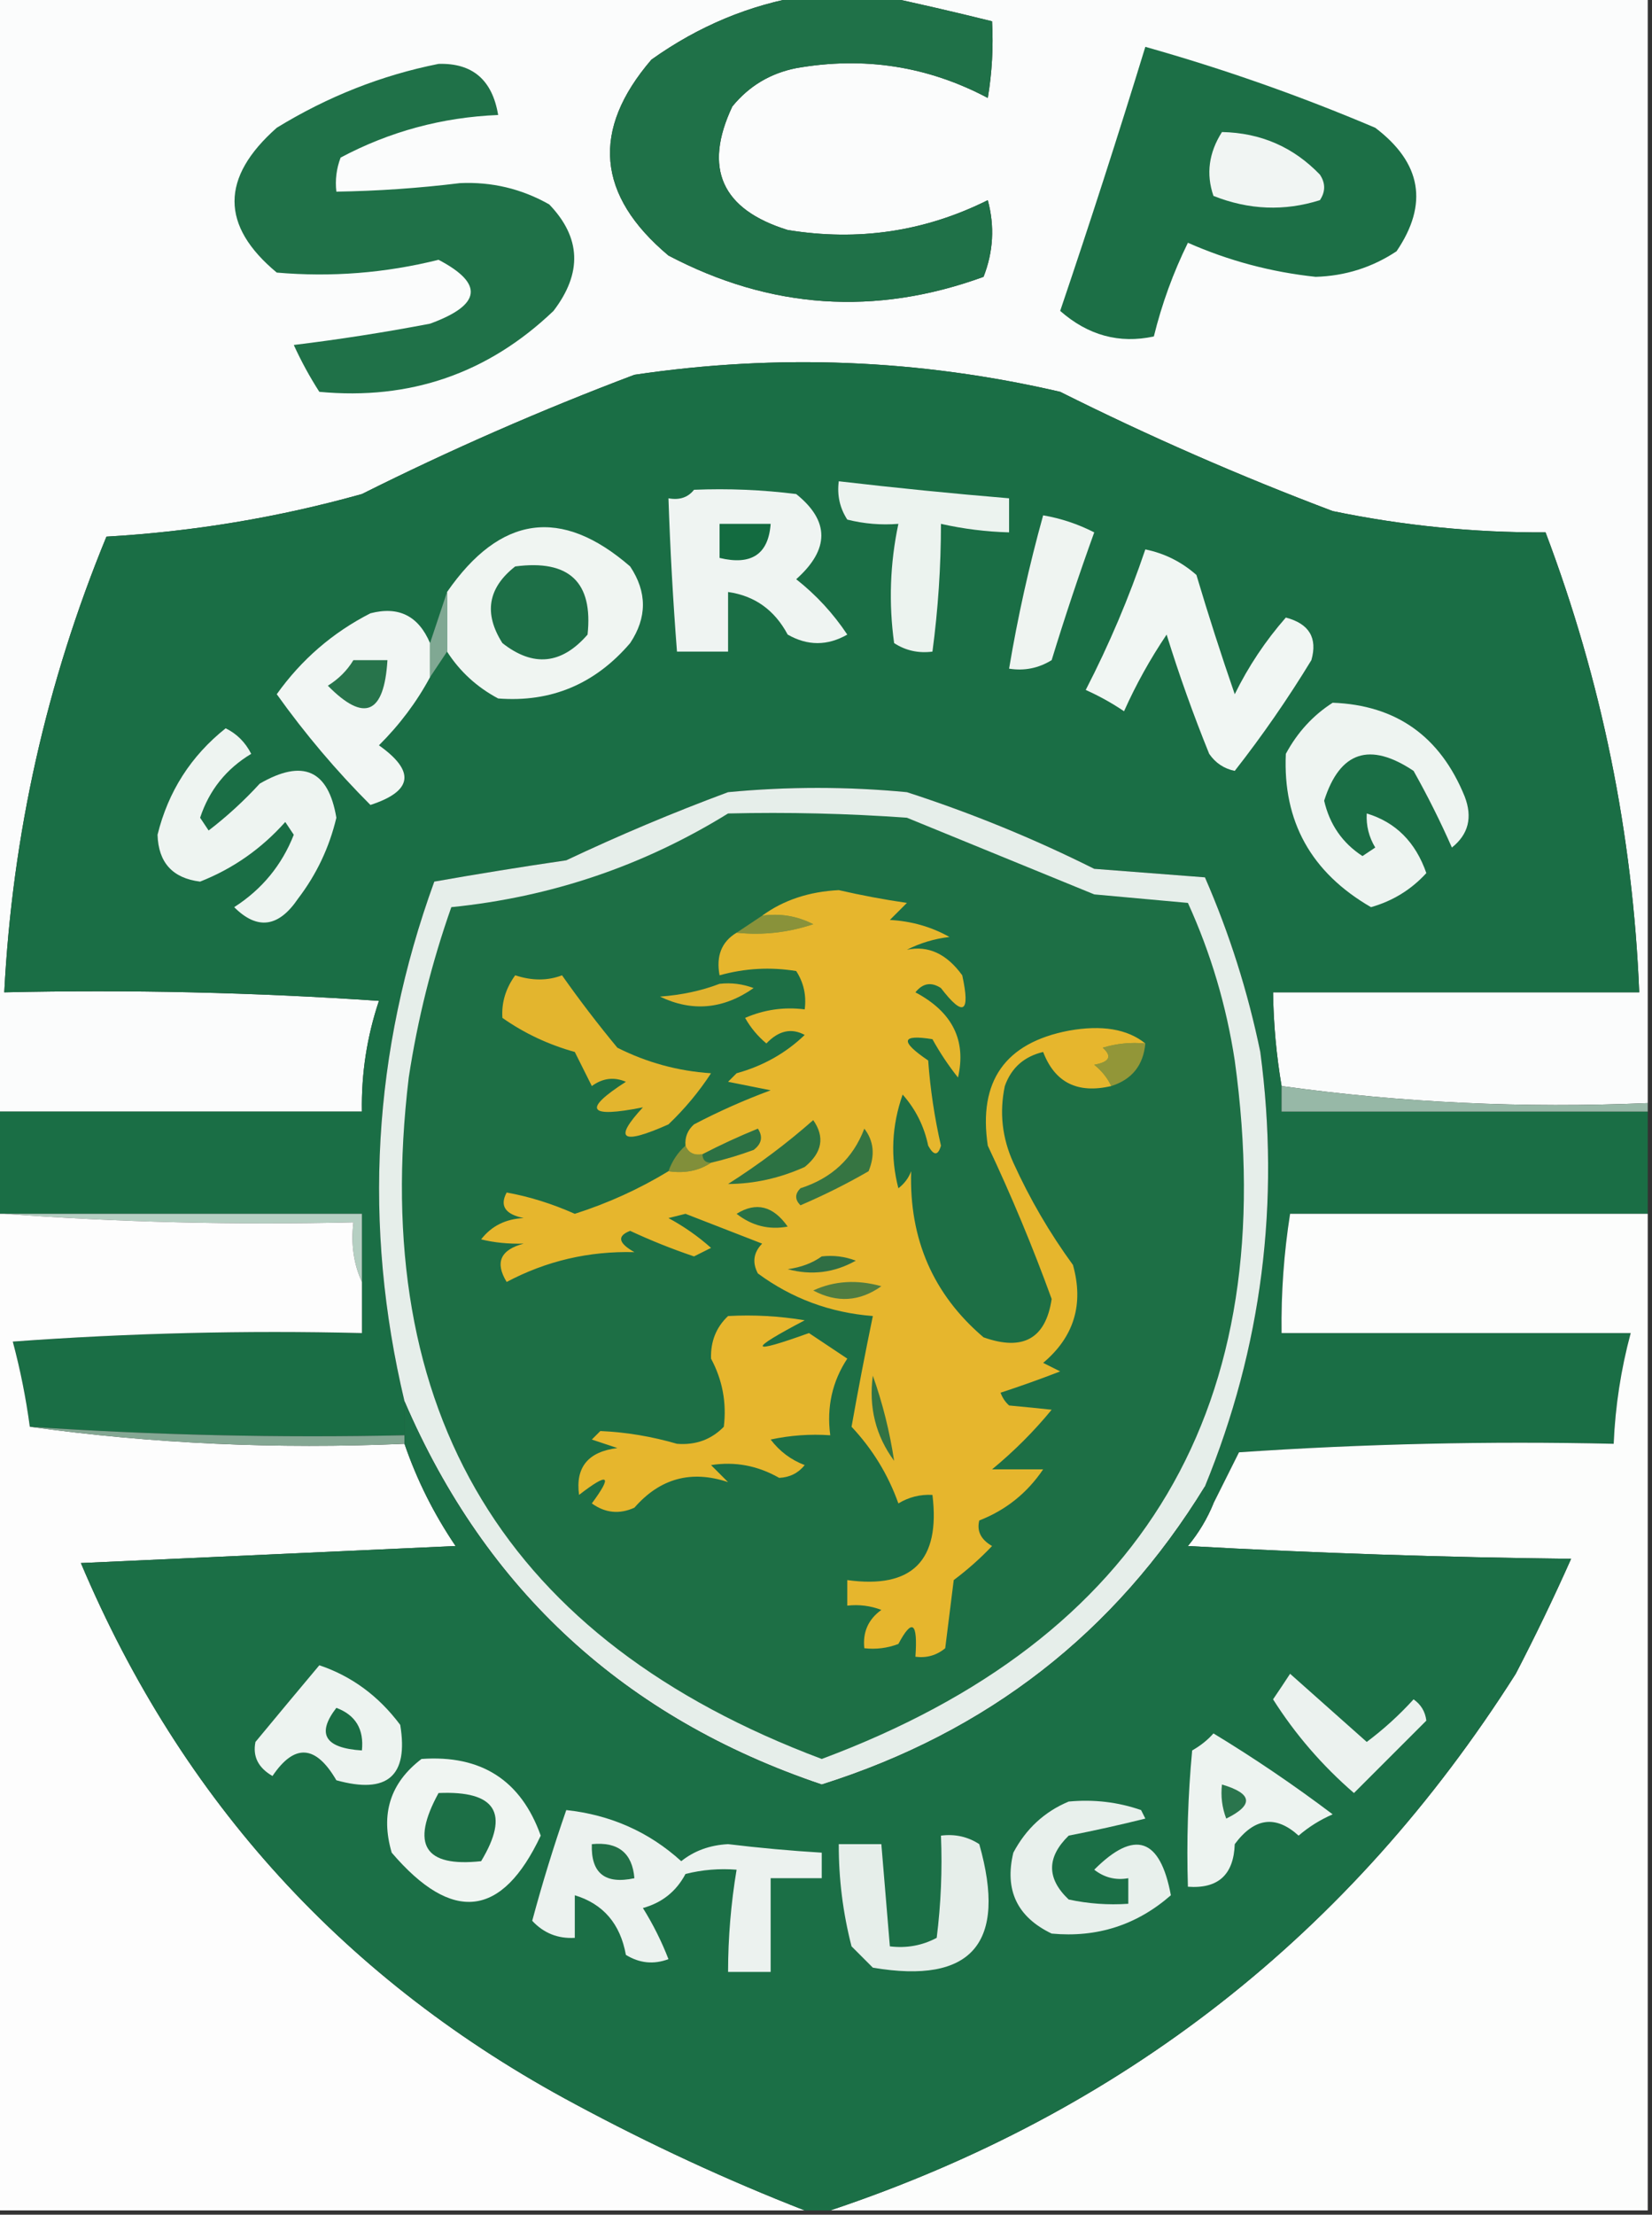 <?xml version="1.0" encoding="UTF-8"?>
<!DOCTYPE svg PUBLIC "-//W3C//DTD SVG 1.1//EN" "http://www.w3.org/Graphics/SVG/1.1/DTD/svg11.dtd">
<svg xmlns="http://www.w3.org/2000/svg" version="1.1" width="194px" height="260px" style="shape-rendering:geometricPrecision; text-rendering:geometricPrecision; image-rendering:optimizeQuality; fill-rule:evenodd; clip-rule:evenodd" xmlns:xlink="http://www.w3.org/1999/xlink">
<rect width="100%" height="100%" fill="#333333" stroke="none"/>
<g><path style="opacity:1" fill="#fbfcfc" d="M -0.5,-0.5 C 31.167,-0.5 62.833,-0.5 94.5,-0.5C 88.028,0.56 82.028,3.06 76.5,7C 69.405,15.259 70.072,22.925 78.5,30C 90.467,36.294 102.8,37.128 115.5,32.5C 116.655,29.554 116.821,26.554 116,23.5C 108.607,27.188 100.774,28.354 92.5,27C 84.739,24.594 82.572,19.761 86,12.5C 87.952,10.106 90.452,8.606 93.5,8C 101.462,6.6 108.962,7.766 116,11.5C 116.498,8.518 116.665,5.518 116.5,2.5C 112.07,1.401 107.737,0.401 103.5,-0.5C 133.5,-0.5 163.5,-0.5 193.5,-0.5C 193.5,42.833 193.5,86.167 193.5,129.5C 178.923,130.123 164.589,129.456 150.5,127.5C 149.886,123.865 149.552,120.198 149.5,116.5C 163.833,116.5 178.167,116.5 192.5,116.5C 191.741,97.894 188.074,79.894 181.5,62.5C 173.084,62.542 164.75,61.709 156.5,60C 145.599,55.883 134.933,51.217 124.5,46C 107.981,42.166 91.315,41.499 74.5,44C 63.609,48.111 52.943,52.778 42.5,58C 32.687,60.747 22.687,62.413 12.5,63C 5.45,80.128 1.45,97.961 0.5,116.5C 15.182,116.167 29.849,116.501 44.5,117.5C 43.089,121.713 42.422,126.046 42.5,130.5C 28.167,130.5 13.833,130.5 -0.5,130.5C -0.5,86.833 -0.5,43.167 -0.5,-0.5 Z"/></g>
<g><path style="opacity:1" fill="#1f7148" d="M 94.5,-0.5 C 97.5,-0.5 100.5,-0.5 103.5,-0.5C 107.737,0.401 112.07,1.401 116.5,2.5C 116.665,5.518 116.498,8.518 116,11.5C 108.962,7.766 101.462,6.6 93.5,8C 90.452,8.606 87.952,10.106 86,12.5C 82.572,19.761 84.739,24.594 92.5,27C 100.774,28.354 108.607,27.188 116,23.5C 116.821,26.554 116.655,29.554 115.5,32.5C 102.8,37.128 90.467,36.294 78.5,30C 70.072,22.925 69.405,15.259 76.5,7C 82.028,3.06 88.028,0.56 94.5,-0.5 Z"/></g>
<g><path style="opacity:1" fill="#1c6f46" d="M 134.5,5.5 C 143.683,8.089 152.683,11.255 161.5,15C 166.937,19.121 167.77,23.954 164,29.5C 161.132,31.4 157.966,32.4 154.5,32.5C 149.281,31.945 144.281,30.612 139.5,28.5C 137.773,32.015 136.439,35.682 135.5,39.5C 131.439,40.375 127.772,39.375 124.5,36.5C 127.991,26.196 131.325,15.863 134.5,5.5 Z"/></g>
<g><path style="opacity:1" fill="#1f7148" d="M 51.5,7.5 C 55.482,7.382 57.815,9.382 58.5,13.5C 51.927,13.77 45.761,15.436 40,18.5C 39.51,19.793 39.343,21.127 39.5,22.5C 44.348,22.424 49.181,22.091 54,21.5C 57.746,21.325 61.246,22.158 64.5,24C 68.235,27.884 68.402,32.051 65,36.5C 57.317,43.839 48.151,47.006 37.5,46C 36.373,44.247 35.373,42.413 34.5,40.5C 39.879,39.844 45.213,39.011 50.5,38C 56.525,35.806 56.858,33.306 51.5,30.5C 45.237,32.06 38.904,32.56 32.5,32C 25.889,26.506 25.889,20.84 32.5,15C 38.485,11.331 44.819,8.83 51.5,7.5 Z"/></g>
<g><path style="opacity:1" fill="#f1f5f3" d="M 143.5,15.5 C 148.049,15.591 151.883,17.258 155,20.5C 155.667,21.5 155.667,22.5 155,23.5C 150.825,24.817 146.658,24.651 142.5,23C 141.616,20.433 141.95,17.933 143.5,15.5 Z"/></g>
<g><path style="opacity:1" fill="#1a6e45" d="M 150.5,127.5 C 150.5,128.5 150.5,129.5 150.5,130.5C 164.833,130.5 179.167,130.5 193.5,130.5C 193.5,134.5 193.5,138.5 193.5,142.5C 179.5,142.5 165.5,142.5 151.5,142.5C 150.771,147.13 150.437,151.797 150.5,156.5C 164.167,156.5 177.833,156.5 191.5,156.5C 190.354,160.754 189.687,165.087 189.5,169.5C 174.818,169.167 160.152,169.501 145.5,170.5C 144.487,172.527 143.487,174.527 142.5,176.5C 141.662,176.158 141.328,175.492 141.5,174.5C 148.186,158.177 150.353,141.177 148,123.5C 146.54,116.42 144.373,109.587 141.5,103C 137.167,102.667 132.833,102.333 128.5,102C 121.394,98.447 114.061,95.447 106.5,93C 99.5,92.333 92.5,92.333 85.5,93C 79.052,95.391 72.718,98.058 66.5,101C 61.275,101.763 56.108,102.597 51,103.5C 43.747,123.48 42.581,143.813 47.5,164.5C 47.5,165.833 47.5,167.167 47.5,168.5C 32.755,168.816 18.088,168.483 3.5,167.5C 3.048,164.124 2.382,160.791 1.5,157.5C 15.15,156.501 28.817,156.167 42.5,156.5C 42.5,154.5 42.5,152.5 42.5,150.5C 42.5,147.833 42.5,145.167 42.5,142.5C 28.5,142.5 14.5,142.5 0.5,142.5C 0.167,142.5 -0.167,142.5 -0.5,142.5C -0.5,138.5 -0.5,134.5 -0.5,130.5C 13.833,130.5 28.167,130.5 42.5,130.5C 42.422,126.046 43.089,121.713 44.5,117.5C 29.849,116.501 15.182,116.167 0.5,116.5C 1.45,97.961 5.45,80.128 12.5,63C 22.687,62.413 32.687,60.747 42.5,58C 52.943,52.778 63.609,48.111 74.5,44C 91.315,41.499 107.981,42.166 124.5,46C 134.933,51.217 145.599,55.883 156.5,60C 164.75,61.709 173.084,62.542 181.5,62.5C 188.074,79.894 191.741,97.894 192.5,116.5C 178.167,116.5 163.833,116.5 149.5,116.5C 149.552,120.198 149.886,123.865 150.5,127.5 Z"/></g>
<g><path style="opacity:1" fill="#ecf3ef" d="M 98.5,56.5 C 105.148,57.276 111.815,57.943 118.5,58.5C 118.5,59.833 118.5,61.167 118.5,62.5C 115.794,62.425 113.127,62.092 110.5,61.5C 110.497,66.528 110.164,71.528 109.5,76.5C 107.856,76.713 106.356,76.38 105,75.5C 104.352,70.796 104.519,66.129 105.5,61.5C 103.473,61.662 101.473,61.495 99.5,61C 98.62,59.644 98.287,58.144 98.5,56.5 Z"/></g>
<g><path style="opacity:1" fill="#eff4f2" d="M 81.5,57.5 C 85.514,57.334 89.514,57.501 93.5,58C 97.436,61.159 97.436,64.492 93.5,68C 95.84,69.84 97.84,72.007 99.5,74.5C 97.167,75.833 94.833,75.833 92.5,74.5C 90.957,71.609 88.624,69.943 85.5,69.5C 85.5,71.833 85.5,74.167 85.5,76.5C 83.5,76.5 81.5,76.5 79.5,76.5C 79.034,70.509 78.701,64.509 78.5,58.5C 79.791,58.737 80.791,58.404 81.5,57.5 Z"/></g>
<g><path style="opacity:1" fill="#eff4f1" d="M 122.5,60.5 C 124.589,60.857 126.589,61.523 128.5,62.5C 126.708,67.465 125.041,72.465 123.5,77.5C 121.955,78.452 120.288,78.785 118.5,78.5C 119.516,72.435 120.85,66.435 122.5,60.5 Z"/></g>
<g><path style="opacity:1" fill="#f0f5f2" d="M 52.5,76.5 C 52.5,74.167 52.5,71.833 52.5,69.5C 58.745,60.483 65.911,59.483 74,66.5C 76,69.5 76,72.5 74,75.5C 69.876,80.316 64.709,82.483 58.5,82C 56.004,80.669 54.004,78.836 52.5,76.5 Z"/></g>
<g><path style="opacity:1" fill="#136b40" d="M 84.5,61.5 C 86.5,61.5 88.5,61.5 90.5,61.5C 90.241,65.068 88.241,66.401 84.5,65.5C 84.5,64.167 84.5,62.833 84.5,61.5 Z"/></g>
<g><path style="opacity:1" fill="#f1f6f3" d="M 134.5,64.5 C 136.757,64.962 138.757,65.962 140.5,67.5C 141.897,72.192 143.397,76.859 145,81.5C 146.608,78.228 148.608,75.228 151,72.5C 153.741,73.222 154.741,74.888 154,77.5C 151.236,82.038 148.236,86.371 145,90.5C 143.739,90.241 142.739,89.574 142,88.5C 140.133,83.898 138.466,79.232 137,74.5C 135.065,77.371 133.399,80.371 132,83.5C 130.581,82.54 129.081,81.707 127.5,81C 130.25,75.667 132.584,70.167 134.5,64.5 Z"/></g>
<g><path style="opacity:1" fill="#1d6f47" d="M 60.5,66.5 C 66.83,65.666 69.663,68.333 69,74.5C 65.952,78.01 62.619,78.343 59,75.5C 56.788,72.021 57.288,69.021 60.5,66.5 Z"/></g>
<g><path style="opacity:1" fill="#f2f6f4" d="M 50.5,75.5 C 50.5,76.833 50.5,78.167 50.5,79.5C 48.934,82.412 46.934,85.079 44.5,87.5C 48.802,90.55 48.468,92.884 43.5,94.5C 39.487,90.485 35.821,86.152 32.5,81.5C 35.404,77.428 39.071,74.261 43.5,72C 46.813,71.136 49.146,72.302 50.5,75.5 Z"/></g>
<g><path style="opacity:1" fill="#80a893" d="M 52.5,69.5 C 52.5,71.833 52.5,74.167 52.5,76.5C 51.833,77.5 51.167,78.5 50.5,79.5C 50.5,78.167 50.5,76.833 50.5,75.5C 51.167,73.5 51.833,71.5 52.5,69.5 Z"/></g>
<g><path style="opacity:1" fill="#27744b" d="M 41.5,77.5 C 42.833,77.5 44.167,77.5 45.5,77.5C 45.112,83.846 42.779,84.846 38.5,80.5C 39.77,79.712 40.77,78.712 41.5,77.5 Z"/></g>
<g><path style="opacity:1" fill="#eef4f1" d="M 156.5,82.5 C 163.963,82.779 169.13,86.446 172,93.5C 172.946,95.956 172.446,97.956 170.5,99.5C 169.149,96.436 167.649,93.436 166,90.5C 160.839,87.057 157.339,88.224 155.5,94C 156.147,96.805 157.647,98.971 160,100.5C 160.5,100.167 161,99.833 161.5,99.5C 160.754,98.264 160.421,96.93 160.5,95.5C 163.9,96.524 166.233,98.858 167.5,102.5C 165.72,104.444 163.553,105.777 161,106.5C 153.97,102.433 150.637,96.433 151,88.5C 152.36,85.977 154.193,83.977 156.5,82.5 Z"/></g>
<g><path style="opacity:1" fill="#eef4f1" d="M 26.5,85.5 C 27.812,86.145 28.812,87.145 29.5,88.5C 26.567,90.265 24.567,92.765 23.5,96C 23.833,96.5 24.167,97 24.5,97.5C 26.65,95.851 28.65,94.018 30.5,92C 35.562,89.062 38.562,90.395 39.5,96C 38.673,99.488 37.173,102.654 35,105.5C 32.715,108.877 30.215,109.21 27.5,106.5C 30.762,104.408 33.095,101.574 34.5,98C 34.167,97.5 33.833,97 33.5,96.5C 30.695,99.647 27.361,101.98 23.5,103.5C 20.267,103.1 18.6,101.266 18.5,98C 19.753,92.916 22.42,88.749 26.5,85.5 Z"/></g>
<g><path style="opacity:1" fill="#e6eeea" d="M 141.5,174.5 C 130.96,191.686 115.96,203.352 96.5,209.5C 73.379,201.706 57.046,186.706 47.5,164.5C 42.581,143.813 43.747,123.48 51,103.5C 56.108,102.597 61.275,101.763 66.5,101C 72.718,98.058 79.052,95.391 85.5,93C 92.5,92.333 99.5,92.333 106.5,93C 114.061,95.447 121.394,98.447 128.5,102C 132.833,102.333 137.167,102.667 141.5,103C 144.373,109.587 146.54,116.42 148,123.5C 150.353,141.177 148.186,158.177 141.5,174.5 Z"/></g>
<g><path style="opacity:1" fill="#1d6f45" d="M 85.5,95.5 C 92.508,95.334 99.508,95.5 106.5,96C 113.833,99 121.167,102 128.5,105C 132.167,105.333 135.833,105.667 139.5,106C 142.18,111.88 144.013,118.047 145,124.5C 150.592,165.014 134.426,192.347 96.5,206.5C 59.439,192.587 43.273,165.92 48,126.5C 49.039,119.677 50.706,113.01 53,106.5C 64.714,105.318 75.547,101.651 85.5,95.5 Z"/></g>
<g><path style="opacity:1" fill="#89923a" d="M 89.5,107.5 C 91.604,107.201 93.604,107.534 95.5,108.5C 92.572,109.484 89.572,109.817 86.5,109.5C 87.5,108.833 88.5,108.167 89.5,107.5 Z"/></g>
<g><path style="opacity:1" fill="#e3b52e" d="M 60.5,114.5 C 62.477,115.149 64.311,115.149 66,114.5C 68.036,117.392 70.203,120.226 72.5,123C 75.957,124.743 79.623,125.743 83.5,126C 82.072,128.185 80.405,130.185 78.5,132C 72.993,134.459 71.993,133.792 75.5,130C 69.046,131.288 68.379,130.288 73.5,127C 72.101,126.405 70.768,126.572 69.5,127.5C 68.833,126.167 68.167,124.833 67.5,123.5C 64.401,122.638 61.568,121.305 59,119.5C 58.878,117.718 59.378,116.052 60.5,114.5 Z"/></g>
<g><path style="opacity:1" fill="#e0b32e" d="M 84.5,115.5 C 85.873,115.343 87.207,115.51 88.5,116C 84.947,118.483 81.281,118.816 77.5,117C 80.036,116.814 82.369,116.314 84.5,115.5 Z"/></g>
<g><path style="opacity:1" fill="#929638" d="M 134.5,122.5 C 134.269,125.063 132.935,126.73 130.5,127.5C 130.047,126.542 129.381,125.708 128.5,125C 130.301,124.683 130.634,124.016 129.5,123C 131.134,122.506 132.801,122.34 134.5,122.5 Z"/></g>
<g><path style="opacity:1" fill="#97b8a7" d="M 150.5,127.5 C 164.589,129.456 178.923,130.123 193.5,129.5C 193.5,129.833 193.5,130.167 193.5,130.5C 179.167,130.5 164.833,130.5 150.5,130.5C 150.5,129.5 150.5,128.5 150.5,127.5 Z"/></g>
<g><path style="opacity:1" fill="#2c7144" d="M 83.5,136.5 C 82.833,136.5 82.5,136.167 82.5,135.5C 84.612,134.406 86.779,133.406 89,132.5C 89.617,133.449 89.451,134.282 88.5,135C 86.846,135.608 85.179,136.108 83.5,136.5 Z"/></g>
<g><path style="opacity:1" fill="#818f3a" d="M 80.5,134.5 C 80.842,135.338 81.508,135.672 82.5,135.5C 82.5,136.167 82.833,136.5 83.5,136.5C 82.081,137.451 80.415,137.784 78.5,137.5C 78.932,136.29 79.599,135.29 80.5,134.5 Z"/></g>
<g><path style="opacity:1" fill="#e6b62d" d="M 134.5,122.5 C 132.801,122.34 131.134,122.506 129.5,123C 130.634,124.016 130.301,124.683 128.5,125C 129.381,125.708 130.047,126.542 130.5,127.5C 126.542,128.428 123.875,127.094 122.5,123.5C 120.259,124.032 118.759,125.365 118,127.5C 117.348,130.594 117.682,133.594 119,136.5C 120.934,140.759 123.268,144.759 126,148.5C 127.297,153.117 126.13,156.95 122.5,160C 123.167,160.333 123.833,160.667 124.5,161C 122.196,161.895 119.862,162.729 117.5,163.5C 117.709,164.086 118.043,164.586 118.5,165C 120.424,165.179 122.091,165.346 123.5,165.5C 121.403,168.053 119.07,170.386 116.5,172.5C 118.5,172.5 120.5,172.5 122.5,172.5C 120.613,175.29 118.113,177.29 115,178.5C 114.689,179.742 115.189,180.742 116.5,181.5C 115.135,182.941 113.635,184.274 112,185.5C 111.667,188.167 111.333,190.833 111,193.5C 109.989,194.337 108.822,194.67 107.5,194.5C 107.79,190.446 107.123,189.946 105.5,193C 104.207,193.49 102.873,193.657 101.5,193.5C 101.297,191.61 101.963,190.11 103.5,189C 102.207,188.51 100.873,188.343 99.5,188.5C 99.5,187.5 99.5,186.5 99.5,185.5C 107.114,186.553 110.447,183.219 109.5,175.5C 108.07,175.421 106.736,175.754 105.5,176.5C 104.299,173.128 102.466,170.128 100,167.5C 100.751,163.264 101.585,158.931 102.5,154.5C 97.495,154.11 92.995,152.444 89,149.5C 88.316,148.216 88.483,147.049 89.5,146C 86.495,144.83 83.495,143.664 80.5,142.5C 79.833,142.667 79.167,142.833 78.5,143C 80.305,143.972 81.972,145.139 83.5,146.5C 82.833,146.833 82.167,147.167 81.5,147.5C 78.949,146.641 76.449,145.641 74,144.5C 72.437,145.102 72.604,145.935 74.5,147C 69.159,146.863 64.159,148.03 59.5,150.5C 58.1,148.218 58.766,146.718 61.5,146C 59.687,146.046 58.021,145.88 56.5,145.5C 57.714,143.931 59.381,143.098 61.5,143C 59.322,142.558 58.655,141.558 59.5,140C 62.164,140.48 64.831,141.313 67.5,142.5C 71.394,141.257 75.061,139.59 78.5,137.5C 80.415,137.784 82.081,137.451 83.5,136.5C 85.179,136.108 86.846,135.608 88.5,135C 89.451,134.282 89.617,133.449 89,132.5C 86.779,133.406 84.612,134.406 82.5,135.5C 81.508,135.672 80.842,135.338 80.5,134.5C 80.414,133.504 80.748,132.671 81.5,132C 84.417,130.472 87.417,129.139 90.5,128C 88.833,127.667 87.167,127.333 85.5,127C 85.833,126.667 86.167,126.333 86.5,126C 89.601,125.145 92.268,123.645 94.5,121.5C 92.939,120.653 91.439,120.986 90,122.5C 88.978,121.646 88.145,120.646 87.5,119.5C 89.743,118.526 92.076,118.192 94.5,118.5C 94.713,116.856 94.38,115.356 93.5,114C 90.469,113.505 87.469,113.671 84.5,114.5C 84.077,112.219 84.744,110.552 86.5,109.5C 89.572,109.817 92.572,109.484 95.5,108.5C 93.604,107.534 91.604,107.201 89.5,107.5C 91.996,105.676 94.996,104.676 98.5,104.5C 101.145,105.108 103.812,105.608 106.5,106C 105.833,106.667 105.167,107.333 104.5,108C 107.043,108.14 109.377,108.806 111.5,110C 109.744,110.202 108.078,110.702 106.5,111.5C 109.003,110.972 111.169,111.972 113,114.5C 113.967,118.933 113.134,119.433 110.5,116C 109.365,115.251 108.365,115.417 107.5,116.5C 111.839,118.798 113.506,122.131 112.5,126.5C 111.376,125.086 110.376,123.586 109.5,122C 105.825,121.405 105.658,122.238 109,124.5C 109.246,127.89 109.746,131.223 110.5,134.5C 110.154,135.696 109.654,135.696 109,134.5C 108.527,132.221 107.527,130.221 106,128.5C 104.715,132.172 104.548,135.839 105.5,139.5C 106.192,138.975 106.692,138.308 107,137.5C 106.757,145.469 109.591,151.969 115.5,157C 120.141,158.651 122.807,157.151 123.5,152.5C 121.288,146.406 118.788,140.406 116,134.5C 114.864,126.93 118.031,122.43 125.5,121C 129.394,120.301 132.394,120.801 134.5,122.5 Z"/></g>
<g><path style="opacity:1" fill="#367542" d="M 101.5,132.5 C 102.613,133.946 102.78,135.613 102,137.5C 99.441,138.98 96.774,140.313 94,141.5C 93.333,140.833 93.333,140.167 94,139.5C 97.676,138.321 100.176,135.987 101.5,132.5 Z"/></g>
<g><path style="opacity:1" fill="#2c7243" d="M 95.5,131.5 C 96.887,133.489 96.553,135.322 94.5,137C 91.57,138.318 88.57,138.985 85.5,139C 89.08,136.723 92.414,134.223 95.5,131.5 Z"/></g>
<g><path style="opacity:1" fill="#b5cfc2" d="M 0.5,142.5 C 14.5,142.5 28.5,142.5 42.5,142.5C 42.5,145.167 42.5,147.833 42.5,150.5C 41.532,148.393 41.198,146.059 41.5,143.5C 27.657,143.829 13.99,143.496 0.5,142.5 Z"/></g>
<g><path style="opacity:1" fill="#fdfdfd" d="M -0.5,142.5 C -0.167,142.5 0.167,142.5 0.5,142.5C 13.99,143.496 27.657,143.829 41.5,143.5C 41.198,146.059 41.532,148.393 42.5,150.5C 42.5,152.5 42.5,154.5 42.5,156.5C 28.817,156.167 15.15,156.501 1.5,157.5C 2.382,160.791 3.048,164.124 3.5,167.5C 17.795,169.483 32.462,170.15 47.5,169.5C 48.946,173.726 50.946,177.726 53.5,181.5C 38.833,182.167 24.167,182.833 9.5,183.5C 21.33,211.498 40.664,232.665 67.5,247C 76.351,251.763 85.351,255.929 94.5,259.5C 62.833,259.5 31.167,259.5 -0.5,259.5C -0.5,220.5 -0.5,181.5 -0.5,142.5 Z"/></g>
<g><path style="opacity:1" fill="#2a7244" d="M 86.5,142.5 C 88.795,141.072 90.795,141.572 92.5,144C 90.305,144.409 88.305,143.909 86.5,142.5 Z"/></g>
<g><path style="opacity:1" fill="#fcfdfc" d="M 193.5,142.5 C 193.5,181.5 193.5,220.5 193.5,259.5C 161.5,259.5 129.5,259.5 97.5,259.5C 131.803,248.029 158.636,227.029 178,196.5C 180.311,192.046 182.478,187.546 184.5,183C 169.489,182.833 154.489,182.333 139.5,181.5C 140.763,179.971 141.763,178.305 142.5,176.5C 143.487,174.527 144.487,172.527 145.5,170.5C 160.152,169.501 174.818,169.167 189.5,169.5C 189.687,165.087 190.354,160.754 191.5,156.5C 177.833,156.5 164.167,156.5 150.5,156.5C 150.437,151.797 150.771,147.13 151.5,142.5C 165.5,142.5 179.5,142.5 193.5,142.5 Z"/></g>
<g><path style="opacity:1" fill="#2f6e44" d="M 96.5,147.5 C 97.873,147.343 99.207,147.51 100.5,148C 97.97,149.422 95.303,149.755 92.5,149C 94.058,148.79 95.391,148.29 96.5,147.5 Z"/></g>
<g><path style="opacity:1" fill="#4f7c40" d="M 95.5,151.5 C 97.966,150.366 100.633,150.199 103.5,151C 100.954,152.812 98.288,152.978 95.5,151.5 Z"/></g>
<g><path style="opacity:1" fill="#e6b62d" d="M 85.5,154.5 C 88.518,154.335 91.518,154.502 94.5,155C 87.764,158.543 87.93,159.043 95,156.5C 96.5,157.5 98,158.5 99.5,159.5C 97.73,162.193 97.063,165.193 97.5,168.5C 95.143,168.337 92.81,168.503 90.5,169C 91.55,170.385 92.884,171.385 94.5,172C 93.737,172.944 92.737,173.444 91.5,173.5C 88.972,172.058 86.305,171.558 83.5,172C 84.167,172.667 84.833,173.333 85.5,174C 81.174,172.555 77.508,173.555 74.5,177C 72.741,177.798 71.075,177.631 69.5,176.5C 71.976,173.147 71.476,172.814 68,175.5C 67.558,172.26 69.058,170.427 72.5,170C 71.5,169.667 70.5,169.333 69.5,169C 69.833,168.667 70.167,168.333 70.5,168C 73.508,168.132 76.508,168.632 79.5,169.5C 81.693,169.674 83.527,169.007 85,167.5C 85.343,164.676 84.843,162.009 83.5,159.5C 83.436,157.486 84.103,155.819 85.5,154.5 Z"/></g>
<g><path style="opacity:1" fill="#327343" d="M 102.5,161.5 C 103.647,164.728 104.48,168.061 105,171.5C 102.836,168.553 102.002,165.219 102.5,161.5 Z"/></g>
<g><path style="opacity:1" fill="#84a793" d="M 3.5,167.5 C 18.088,168.483 32.755,168.816 47.5,168.5C 47.5,168.833 47.5,169.167 47.5,169.5C 32.462,170.15 17.795,169.483 3.5,167.5 Z"/></g>
<g><path style="opacity:1" fill="#1b6f46" d="M 47.5,164.5 C 57.046,186.706 73.379,201.706 96.5,209.5C 115.96,203.352 130.96,191.686 141.5,174.5C 141.328,175.492 141.662,176.158 142.5,176.5C 141.763,178.305 140.763,179.971 139.5,181.5C 154.489,182.333 169.489,182.833 184.5,183C 182.478,187.546 180.311,192.046 178,196.5C 158.636,227.029 131.803,248.029 97.5,259.5C 96.5,259.5 95.5,259.5 94.5,259.5C 85.351,255.929 76.351,251.763 67.5,247C 40.664,232.665 21.33,211.498 9.5,183.5C 24.167,182.833 38.833,182.167 53.5,181.5C 50.946,177.726 48.946,173.726 47.5,169.5C 47.5,169.167 47.5,168.833 47.5,168.5C 47.5,167.167 47.5,165.833 47.5,164.5 Z"/></g>
<g><path style="opacity:1" fill="#edf3f0" d="M 37.5,195.5 C 41.302,196.779 44.469,199.112 47,202.5C 47.993,208.502 45.493,210.668 39.5,209C 37.081,204.838 34.581,204.671 32,208.5C 30.322,207.534 29.655,206.201 30,204.5C 32.508,201.469 35.008,198.469 37.5,195.5 Z"/></g>
<g><path style="opacity:1" fill="#ecf2ef" d="M 151.5,196.5 C 154.48,199.144 157.48,201.811 160.5,204.5C 162.483,203.018 164.316,201.351 166,199.5C 166.87,200.108 167.37,200.941 167.5,202C 164.688,204.812 161.855,207.645 159,210.5C 155.273,207.276 152.106,203.609 149.5,199.5C 150.193,198.482 150.859,197.482 151.5,196.5 Z"/></g>
<g><path style="opacity:1" fill="#1a6e44" d="M 39.5,200.5 C 41.759,201.344 42.759,203.011 42.5,205.5C 38.143,205.222 37.143,203.555 39.5,200.5 Z"/></g>
<g><path style="opacity:1" fill="#edf3f0" d="M 142.5,203.5 C 147.282,206.399 151.949,209.566 156.5,213C 155.034,213.635 153.7,214.469 152.5,215.5C 149.805,213.057 147.305,213.39 145,216.5C 144.878,220.095 143.044,221.761 139.5,221.5C 139.334,216.156 139.501,210.823 140,205.5C 140.995,204.934 141.828,204.267 142.5,203.5 Z"/></g>
<g><path style="opacity:1" fill="#f0f5f2" d="M 49.5,206.5 C 56.515,206 61.181,209 63.5,215.5C 58.952,225.158 53.119,225.825 46,217.5C 44.662,212.96 45.829,209.293 49.5,206.5 Z"/></g>
<g><path style="opacity:1" fill="#1c6f46" d="M 51.5,210.5 C 58.225,210.204 59.892,212.871 56.5,218.5C 49.851,219.221 48.184,216.555 51.5,210.5 Z"/></g>
<g><path style="opacity:1" fill="#e8f0ec" d="M 125.5,211.5 C 128.448,211.223 131.281,211.556 134,212.5C 134.167,212.833 134.333,213.167 134.5,213.5C 131.503,214.248 128.503,214.915 125.5,215.5C 122.9,218.041 122.9,220.541 125.5,223C 127.81,223.497 130.143,223.663 132.5,223.5C 132.5,222.5 132.5,221.5 132.5,220.5C 131.022,220.762 129.689,220.429 128.5,219.5C 133.241,214.752 136.241,215.752 137.5,222.5C 133.496,225.999 128.83,227.499 123.5,227C 119.443,225.053 117.943,221.886 119,217.5C 120.494,214.686 122.66,212.686 125.5,211.5 Z"/></g>
<g><path style="opacity:1" fill="#2a754d" d="M 143.5,209.5 C 147.094,210.561 147.26,211.895 144,213.5C 143.51,212.207 143.343,210.873 143.5,209.5 Z"/></g>
<g><path style="opacity:1" fill="#ecf2ef" d="M 66.5,212.5 C 71.714,213.065 76.214,215.065 80,218.5C 81.525,217.28 83.359,216.613 85.5,216.5C 89.162,216.944 92.829,217.278 96.5,217.5C 96.5,218.5 96.5,219.5 96.5,220.5C 94.5,220.5 92.5,220.5 90.5,220.5C 90.5,224.167 90.5,227.833 90.5,231.5C 88.833,231.5 87.167,231.5 85.5,231.5C 85.504,227.466 85.838,223.466 86.5,219.5C 84.473,219.338 82.473,219.505 80.5,220C 79.421,222.043 77.754,223.376 75.5,224C 76.692,225.912 77.692,227.912 78.5,230C 76.765,230.651 75.098,230.485 73.5,229.5C 72.843,225.854 70.843,223.52 67.5,222.5C 67.5,224.167 67.5,225.833 67.5,227.5C 65.516,227.617 63.85,226.95 62.5,225.5C 63.683,221.096 65.016,216.763 66.5,212.5 Z"/></g>
<g><path style="opacity:1" fill="#e6eeea" d="M 110.5,215.5 C 112.144,215.286 113.644,215.62 115,216.5C 118.298,228.141 114.132,232.974 102.5,231C 101.667,230.167 100.833,229.333 100,228.5C 98.985,224.56 98.485,220.56 98.5,216.5C 100.167,216.5 101.833,216.5 103.5,216.5C 103.833,220.5 104.167,224.5 104.5,228.5C 106.467,228.739 108.301,228.406 110,227.5C 110.499,223.514 110.666,219.514 110.5,215.5 Z"/></g>
<g><path style="opacity:1" fill="#217047" d="M 69.5,216.5 C 72.588,216.197 74.254,217.53 74.5,220.5C 71.05,221.244 69.384,219.91 69.5,216.5 Z"/></g>
</svg>
